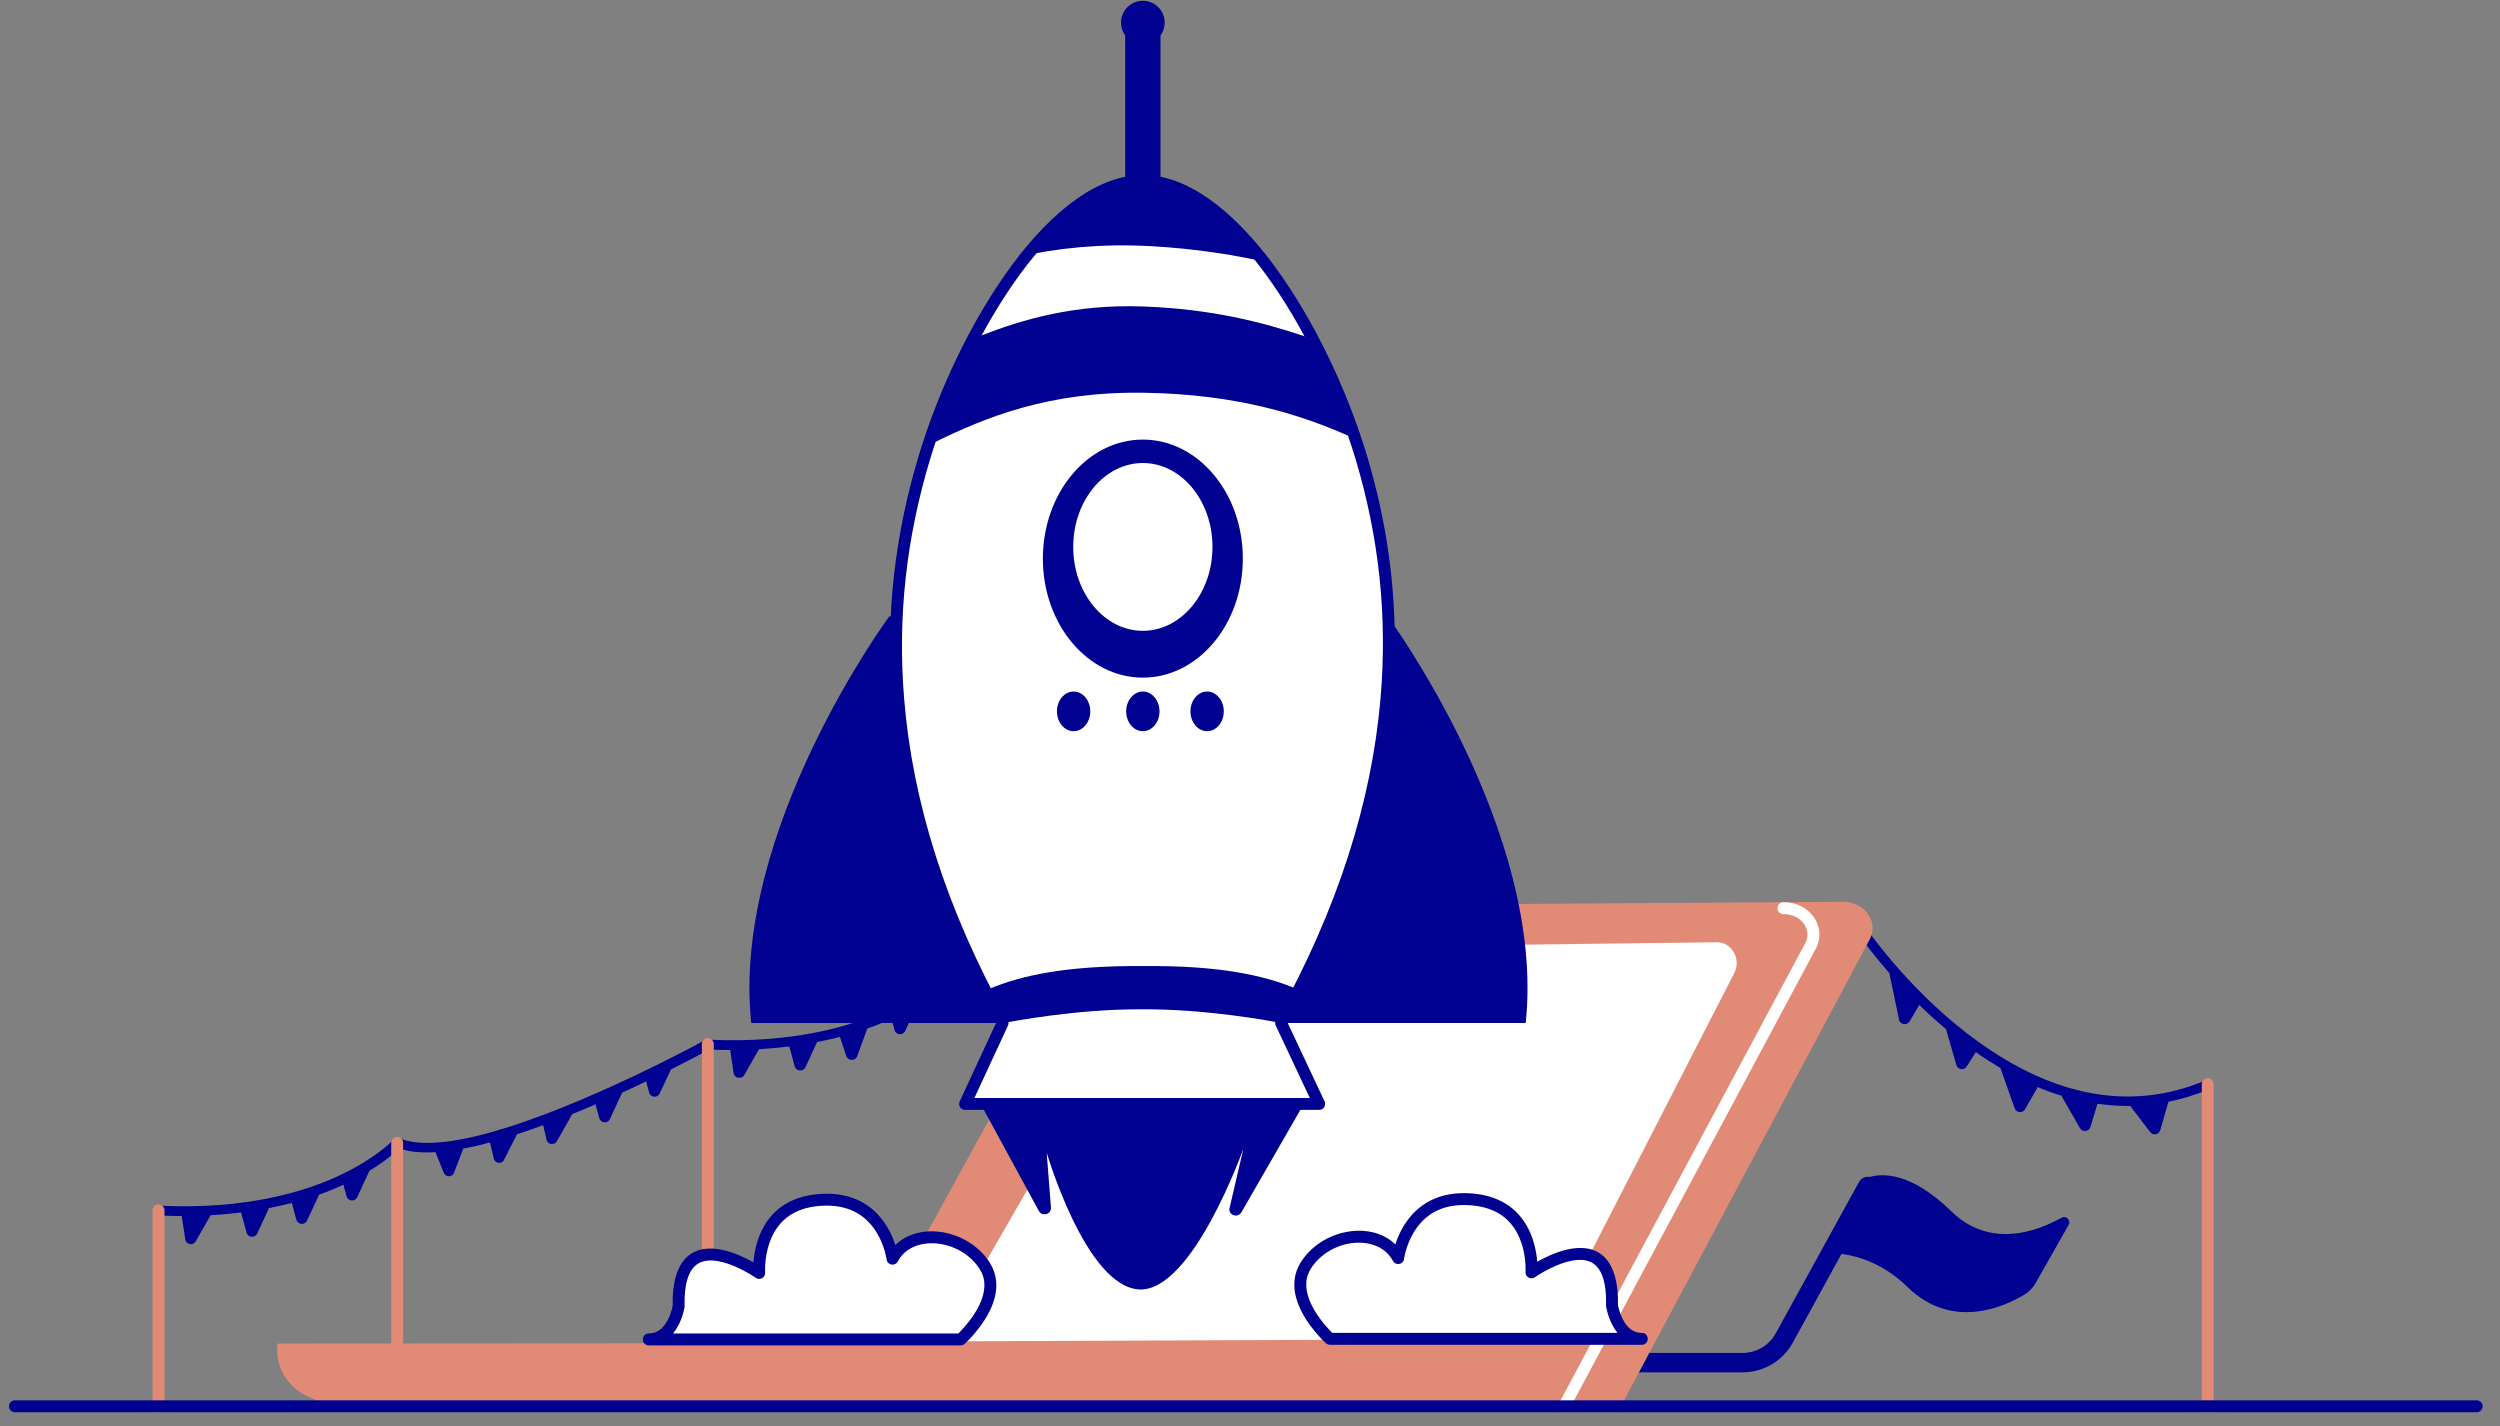 <svg width="142" height="81" viewBox="0 0 142 81" fill="none" xmlns="http://www.w3.org/2000/svg">
<rect x="0" y="0" width="142" height="81" fill="#808080" stroke="none"/>
<path fill-rule="evenodd" clip-rule="evenodd" d="M117.083 69.172C115.652 69.972 113.004 70.93 110.818 68.789C108.565 66.591 106.953 66.637 106.198 66.851C105.973 66.806 105.725 66.907 105.601 67.121L100.858 75.741C100.486 76.417 99.765 76.845 98.987 76.845H83.539C83.235 76.845 82.987 77.093 82.987 77.397C82.987 77.701 83.235 77.949 83.539 77.949H98.987C100.17 77.949 101.252 77.307 101.827 76.27L104.598 71.222C105.635 71.358 107.043 71.82 108.362 73.115C110.908 75.594 113.894 74.197 114.987 73.532C115.258 73.375 115.472 73.138 115.629 72.868L117.489 69.589C117.658 69.318 117.353 69.014 117.083 69.172Z" fill="#000091"/>
<path fill-rule="evenodd" clip-rule="evenodd" d="M40.418 59.2C40.35 59.053 40.17 58.997 40.035 59.076C39.99 59.099 39.517 59.392 37.455 60.417L36.508 60.879C32.012 63.042 25.376 65.792 22.683 64.653C22.57 64.609 22.446 64.631 22.367 64.721C22.356 64.732 21.387 65.78 19.269 66.772C17.32 67.684 13.962 68.721 9.06 68.484C8.891 68.473 8.745 68.62 8.779 68.8C8.801 68.935 8.914 69.025 9.049 69.037C9.488 69.059 9.905 69.07 10.322 69.07L10.525 70.4C10.57 70.693 10.965 70.772 11.111 70.513L11.967 69.025C12.565 68.992 13.139 68.935 13.691 68.868L14.007 70.017C14.086 70.299 14.48 70.332 14.604 70.073L15.28 68.62C15.742 68.53 16.17 68.428 16.576 68.327L16.835 69.284C16.914 69.566 17.308 69.6 17.432 69.341L18.131 67.853C18.649 67.673 19.1 67.482 19.505 67.29L19.686 67.955C19.765 68.237 20.159 68.27 20.283 68.011L20.982 66.501C21.894 65.949 22.435 65.465 22.672 65.228C23.246 65.431 23.945 65.487 24.734 65.442L25.207 66.614C25.32 66.885 25.691 66.873 25.793 66.603L26.311 65.239C26.807 65.149 27.314 65.037 27.832 64.89L28.046 65.803C28.114 66.096 28.508 66.141 28.632 65.87L29.364 64.428C29.86 64.27 30.356 64.09 30.852 63.91L31.043 64.732C31.111 65.014 31.483 65.07 31.629 64.823L32.508 63.279C32.948 63.099 33.387 62.918 33.827 62.727L34.041 63.516C34.12 63.797 34.514 63.831 34.638 63.572L35.336 62.062C35.81 61.848 36.26 61.634 36.7 61.42L36.869 62.062C36.948 62.344 37.342 62.377 37.466 62.118L38.108 60.744C39.855 59.865 40.181 59.662 40.35 59.572C40.418 59.493 40.486 59.335 40.418 59.2Z" fill="#000091"/>
<path fill-rule="evenodd" clip-rule="evenodd" d="M53.838 55.222C53.725 55.177 53.601 55.2 53.522 55.29C53.511 55.301 52.542 56.349 50.424 57.341C48.474 58.254 45.117 59.29 40.215 59.053C40.046 59.042 39.9 59.189 39.934 59.369C39.956 59.504 40.069 59.594 40.204 59.606C40.643 59.628 41.06 59.639 41.477 59.639L41.669 60.947C41.714 61.251 42.12 61.33 42.277 61.059L43.111 59.594C43.708 59.56 44.283 59.504 44.835 59.437L45.139 60.563C45.218 60.856 45.624 60.89 45.748 60.62L46.412 59.189C46.874 59.099 47.303 58.997 47.708 58.896L48.069 59.977C48.17 60.27 48.576 60.282 48.688 59.989L49.263 58.422C49.782 58.242 50.232 58.051 50.638 57.859L50.807 58.501C50.886 58.794 51.291 58.828 51.415 58.558L52.103 57.082C53.015 56.53 53.556 56.045 53.793 55.808" fill="#000091"/>
<path fill-rule="evenodd" clip-rule="evenodd" d="M125.624 61.532C125.567 61.386 125.398 61.307 125.263 61.375C120.925 63.189 116.362 62.276 111.708 58.682C108.204 55.977 105.973 52.676 105.95 52.654C105.86 52.53 105.691 52.496 105.567 52.575C105.443 52.665 105.41 52.834 105.488 52.958C105.5 52.98 106.153 53.949 107.314 55.268L107.866 57.916C107.922 58.209 108.317 58.265 108.463 58.017L109.015 57.082C109.488 57.544 109.996 58.006 110.536 58.456L111.122 60.496C111.201 60.766 111.562 60.811 111.708 60.575L112.227 59.763C112.688 60.09 113.15 60.383 113.624 60.665L114.435 62.952C114.525 63.211 114.886 63.245 115.021 63.008L115.742 61.746C116.193 61.938 116.632 62.096 117.083 62.231L118.142 64.079C118.288 64.327 118.649 64.282 118.739 64.011L119.134 62.693C119.708 62.772 120.283 62.817 120.857 62.817C120.903 62.817 120.948 62.817 120.993 62.817L122.131 64.304C122.288 64.518 122.627 64.451 122.705 64.192L123.167 62.58C123.934 62.422 124.688 62.197 125.443 61.882C125.59 61.825 125.68 61.668 125.624 61.532Z" fill="#000091"/>
<path fill-rule="evenodd" clip-rule="evenodd" d="M9.004 68.406C9.184 68.406 9.331 68.546 9.341 68.724L9.342 68.744V79.876C9.342 80.063 9.191 80.214 9.004 80.214C8.824 80.214 8.677 80.073 8.667 79.896L8.666 79.876V68.744C8.666 68.557 8.817 68.406 9.004 68.406Z" fill="#E18B76"/>
<path fill-rule="evenodd" clip-rule="evenodd" d="M22.559 64.575C22.739 64.575 22.886 64.715 22.896 64.893L22.897 64.913V79.696C22.897 79.882 22.746 80.034 22.559 80.034C22.379 80.034 22.232 79.893 22.221 79.716L22.221 79.696V64.913C22.221 64.726 22.372 64.575 22.559 64.575Z" fill="#E18B76"/>
<path fill-rule="evenodd" clip-rule="evenodd" d="M40.204 58.963C40.384 58.963 40.531 59.104 40.541 59.282L40.542 59.301V79.673C40.542 79.86 40.391 80.011 40.204 80.011C40.024 80.011 39.877 79.871 39.867 79.693L39.866 79.673V59.301C39.866 59.115 40.017 58.963 40.204 58.963Z" fill="#E18B76"/>
<path fill-rule="evenodd" clip-rule="evenodd" d="M125.398 61.239C125.578 61.239 125.726 61.38 125.736 61.558L125.736 61.578V79.876C125.736 80.063 125.585 80.214 125.398 80.214C125.218 80.214 125.071 80.073 125.061 79.896L125.06 79.876V61.578C125.06 61.391 125.212 61.239 125.398 61.239Z" fill="#E18B76"/>
<path fill-rule="evenodd" clip-rule="evenodd" d="M104.666 51.222L63.877 51.493C63.224 51.493 62.638 51.831 62.367 52.349L49.207 76.293L15.765 76.316C15.765 76.316 15.19 79.673 20.001 79.876L92.114 79.786L106.198 53.363C106.739 52.361 105.905 51.211 104.666 51.222Z" fill="#E18B76"/>
<path fill-rule="evenodd" clip-rule="evenodd" d="M53.398 76.192L87.843 76.045L98.503 55.279C98.919 54.479 98.367 53.51 97.511 53.521L66.21 53.904L53.398 76.192Z" fill="white"/>
<path fill-rule="evenodd" clip-rule="evenodd" d="M101.294 51.245C102.77 51.232 103.776 52.61 103.158 53.846L103.139 53.883L89.189 79.945C89.101 80.11 88.896 80.172 88.732 80.084C88.573 79.999 88.51 79.806 88.584 79.645L88.593 79.626L102.542 53.566C102.946 52.801 102.306 51.912 101.3 51.921C101.113 51.923 100.961 51.773 100.959 51.586C100.957 51.399 101.107 51.247 101.294 51.245Z" fill="white"/>
<path fill-rule="evenodd" clip-rule="evenodd" d="M55.235 61.848L59.01 68.789C59.201 69.115 59.697 68.98 59.697 68.609L59.449 65.454C59.449 65.454 61.657 73.048 64.689 73.239C67.719 73.431 70.626 65.239 70.626 65.239L69.826 68.676C69.826 69.059 70.322 69.183 70.514 68.856L74.548 61.848" fill="#000091"/>
<path fill-rule="evenodd" clip-rule="evenodd" d="M50.514 35.008C50.514 35.008 41.511 47.2 42.672 58.107H62.536V34.749L50.514 35.008Z" fill="#000091"/>
<path fill-rule="evenodd" clip-rule="evenodd" d="M78.818 35.008C78.818 35.008 87.821 47.2 86.66 58.107H66.796V34.749L78.818 35.008Z" fill="#000091"/>
<path fill-rule="evenodd" clip-rule="evenodd" d="M72.767 58.107C80.395 44.394 79.562 33.51 77.342 26.051C75.111 18.592 69.883 10.276 64.914 10.276C59.945 10.276 54.717 18.592 52.486 26.051C50.255 33.51 49.319 44.394 56.948 58.107L54.818 62.704H74.931L72.767 58.107Z" fill="white"/>
<path fill-rule="evenodd" clip-rule="evenodd" d="M64.914 9.938C62.441 9.938 59.833 11.848 57.4 15.166C55.223 18.137 53.318 22.089 52.162 25.954C50.843 30.362 50.283 34.896 50.683 39.761L50.698 39.939C51.197 45.695 53.038 51.667 56.442 57.89L56.569 58.121L54.511 62.562C54.407 62.786 54.571 63.042 54.818 63.042H74.931L74.95 63.042C75.187 63.029 75.339 62.779 75.237 62.56L73.147 58.119L73.275 57.886C76.717 51.594 78.579 45.563 79.084 39.763C79.51 34.883 78.97 30.335 77.666 25.954C76.51 22.089 74.605 18.137 72.427 15.166C69.995 11.848 67.387 9.938 64.914 9.938ZM64.914 10.614C67.12 10.614 69.564 12.404 71.882 15.566C74.012 18.472 75.884 22.354 77.018 26.148C78.298 30.45 78.828 34.913 78.411 39.705C77.904 45.526 76.004 51.594 72.472 57.943L72.461 57.963C72.419 58.054 72.418 58.16 72.462 58.251L74.398 62.366H55.347L57.254 58.249C57.3 58.151 57.296 58.037 57.243 57.943C53.715 51.601 51.835 45.536 51.356 39.706C50.964 34.929 51.514 30.479 52.809 26.148C53.944 22.354 55.816 18.472 57.946 15.566C60.263 12.404 62.708 10.614 64.914 10.614Z" fill="#000091"/>
<path fill-rule="evenodd" clip-rule="evenodd" d="M64.914 38.49C68.05 38.49 70.593 35.463 70.593 31.73C70.593 27.996 68.05 24.969 64.914 24.969C61.778 24.969 59.235 27.996 59.235 31.73C59.235 35.463 61.778 38.49 64.914 38.49Z" fill="#000091"/>
<path fill-rule="evenodd" clip-rule="evenodd" d="M64.914 41.532C65.437 41.532 65.86 41.028 65.86 40.406C65.86 39.783 65.437 39.279 64.914 39.279C64.391 39.279 63.967 39.783 63.967 40.406C63.967 41.028 64.391 41.532 64.914 41.532Z" fill="#000091"/>
<path fill-rule="evenodd" clip-rule="evenodd" d="M68.564 41.532C69.087 41.532 69.511 41.028 69.511 40.406C69.511 39.783 69.087 39.279 68.564 39.279C68.042 39.279 67.618 39.783 67.618 40.406C67.618 41.028 68.042 41.532 68.564 41.532Z" fill="#000091"/>
<path fill-rule="evenodd" clip-rule="evenodd" d="M60.981 41.532C61.504 41.532 61.928 41.028 61.928 40.406C61.928 39.783 61.504 39.279 60.981 39.279C60.459 39.279 60.035 39.783 60.035 40.406C60.035 41.028 60.459 41.532 60.981 41.532Z" fill="#000091"/>
<path fill-rule="evenodd" clip-rule="evenodd" d="M64.914 36.169C67.285 36.169 69.207 33.884 69.207 31.065C69.207 28.246 67.285 25.961 64.914 25.961C62.543 25.961 60.621 28.246 60.621 31.065C60.621 33.884 62.543 36.169 64.914 36.169Z" fill="white"/>
<path fill-rule="evenodd" clip-rule="evenodd" d="M64.914 25.622C62.342 25.622 60.283 28.071 60.283 31.065C60.283 34.059 62.342 36.507 64.914 36.507C67.486 36.507 69.545 34.059 69.545 31.065C69.545 28.071 67.486 25.622 64.914 25.622ZM64.914 26.299C67.084 26.299 68.869 28.421 68.869 31.065C68.869 33.709 67.084 35.831 64.914 35.831C62.744 35.831 60.959 33.709 60.959 31.065C60.959 28.421 62.744 26.299 64.914 26.299Z" fill="#000091"/>
<path fill-rule="evenodd" clip-rule="evenodd" d="M65.917 10.085V2.096C65.917 2.073 65.917 2.051 65.917 2.017C66.063 1.814 66.153 1.555 66.153 1.285C66.153 0.597 65.601 0.045 64.914 0.045C64.227 0.045 63.674 0.597 63.674 1.285C63.674 1.555 63.764 1.814 63.911 2.017C63.911 2.039 63.911 2.062 63.911 2.096V10.073C61.827 10.501 59.742 12.248 57.838 14.592C59.99 14.096 62.503 13.825 65.387 13.983C67.967 14.13 70.266 14.49 72.283 14.975C70.311 12.451 68.103 10.558 65.917 10.085Z" fill="#000091"/>
<path fill-rule="evenodd" clip-rule="evenodd" d="M74.165 19.121C71.674 18.287 68.812 17.555 64.97 17.409C61.049 17.262 58.074 18.141 55.629 19.099C54.559 21.082 53.714 23.042 53.026 25.149C55.956 23.718 59.55 22.209 65.06 22.31C70.3 22.4 73.905 23.561 76.643 24.777C75.979 22.806 75.167 20.992 74.165 19.121Z" fill="#000091"/>
<path fill-rule="evenodd" clip-rule="evenodd" d="M72.474 58.051C72.835 57.397 73.184 56.755 73.511 56.113C71.787 55.414 69.308 54.828 64.903 54.873C60.452 54.84 57.962 55.437 56.238 56.147C56.565 56.778 56.903 57.42 57.252 58.062C57.252 58.062 61.162 57.296 64.891 57.33C68.564 57.296 72.474 58.051 72.474 58.051Z" fill="#000091"/>
<path fill-rule="evenodd" clip-rule="evenodd" d="M93.252 76.045H75.539C75.539 76.045 72.993 73.758 74.165 71.887C75.336 70.017 78.412 69.566 79.415 71.459C79.415 71.459 79.855 67.842 83.562 68.124C87.28 68.406 86.987 72.27 86.987 72.27C86.987 72.27 91.686 68.947 91.562 74.141C91.55 74.13 91.843 76.045 93.252 76.045Z" fill="white"/>
<path fill-rule="evenodd" clip-rule="evenodd" d="M75.539 76.383H93.252L93.275 76.382C93.695 76.36 93.695 75.73 93.275 75.708L93.252 75.707C92.781 75.707 92.432 75.429 92.174 74.933C92.078 74.747 92.003 74.545 91.949 74.346C91.934 74.287 91.921 74.232 91.911 74.184L91.902 74.137L91.9 74.126L91.9 74.149C91.959 71.646 90.913 70.642 89.219 70.932C88.742 71.013 88.242 71.194 87.737 71.444L87.647 71.489C87.558 71.534 87.471 71.581 87.386 71.628L87.314 71.668L87.314 71.663C87.308 71.585 87.3 71.503 87.29 71.419C87.233 70.952 87.118 70.491 86.933 70.056C86.385 68.771 85.317 67.936 83.647 67.792L83.587 67.787C81.782 67.65 80.522 68.356 79.748 69.606L79.703 69.68C79.526 69.979 79.387 70.291 79.28 70.606L79.255 70.683L79.224 70.653C77.823 69.323 75.057 69.826 73.878 71.708C73.676 72.031 73.561 72.378 73.528 72.742C73.453 73.58 73.803 74.444 74.425 75.293C74.618 75.556 74.825 75.799 75.031 76.017L75.083 76.071C75.183 76.175 75.263 76.251 75.313 76.296C75.375 76.352 75.456 76.383 75.539 76.383ZM83.536 68.461C84.979 68.57 85.853 69.245 86.311 70.322C86.47 70.693 86.569 71.094 86.618 71.501C86.65 71.759 86.659 71.988 86.653 72.168L86.651 72.217L86.65 72.245C86.629 72.524 86.935 72.704 87.167 72.557L87.227 72.516L87.305 72.464C87.34 72.442 87.376 72.419 87.416 72.394C87.606 72.277 87.815 72.159 88.037 72.05C88.488 71.827 88.929 71.667 89.333 71.598C89.899 71.501 90.341 71.59 90.649 71.885L90.67 71.906C91.032 72.271 91.235 72.954 91.226 74.009L91.224 74.113L91.224 74.124L91.224 74.164L91.226 74.189L91.229 74.207C91.231 74.223 91.234 74.241 91.237 74.261L91.241 74.282C91.254 74.352 91.273 74.434 91.297 74.521C91.362 74.764 91.454 75.012 91.574 75.245L91.595 75.283C91.667 75.417 91.746 75.541 91.832 75.654L91.874 75.707H75.674L75.645 75.679C75.607 75.64 75.565 75.598 75.521 75.552C75.334 75.354 75.145 75.132 74.97 74.893C74.437 74.165 74.144 73.443 74.201 72.802C74.225 72.543 74.306 72.299 74.451 72.067C75.528 70.347 78.226 70.046 79.091 71.571L79.117 71.617C79.268 71.904 79.693 71.832 79.748 71.52L79.754 71.474C79.758 71.451 79.763 71.42 79.771 71.379C79.791 71.274 79.819 71.156 79.856 71.029C79.961 70.664 80.114 70.3 80.323 69.962C80.969 68.918 81.994 68.344 83.536 68.461Z" fill="#000091"/>
<path fill-rule="evenodd" clip-rule="evenodd" d="M36.858 76.079H54.57C54.57 76.079 57.117 73.792 55.945 71.921C54.773 70.051 51.697 69.6 50.694 71.493C50.694 71.493 50.255 67.876 46.548 68.158C42.829 68.439 43.122 72.304 43.122 72.304C43.122 72.304 38.424 68.98 38.548 74.175C38.559 74.163 38.266 76.068 36.858 76.079Z" fill="white"/>
<path fill-rule="evenodd" clip-rule="evenodd" d="M36.858 76.417H54.57C54.654 76.417 54.734 76.386 54.796 76.33L54.824 76.305C54.884 76.249 54.971 76.164 55.078 76.051C55.285 75.833 55.491 75.59 55.684 75.326C56.306 74.478 56.657 73.614 56.581 72.776C56.548 72.411 56.434 72.064 56.231 71.742L56.191 71.678C54.989 69.849 52.27 69.372 50.885 70.687L50.855 70.716L50.829 70.639C50.714 70.298 50.56 69.96 50.361 69.64C49.596 68.404 48.356 67.7 46.584 67.816L46.522 67.821C44.818 67.95 43.73 68.79 43.176 70.09C42.991 70.525 42.877 70.986 42.82 71.453L42.812 71.516C42.808 71.557 42.804 71.598 42.8 71.638L42.795 71.702L42.724 71.662C42.611 71.599 42.493 71.537 42.372 71.478C41.867 71.228 41.367 71.047 40.891 70.966L40.84 70.957C39.192 70.699 38.171 71.685 38.208 74.108L38.209 74.16L38.204 74.19C38.194 74.243 38.179 74.307 38.16 74.378C38.107 74.576 38.032 74.777 37.935 74.962L37.916 74.999C37.666 75.459 37.333 75.723 36.89 75.74L36.855 75.741C36.406 75.745 36.409 76.417 36.858 76.417ZM49.786 69.996C49.995 70.334 50.149 70.698 50.254 71.063C50.29 71.19 50.318 71.308 50.338 71.413L50.353 71.496L50.359 71.534C50.398 71.856 50.82 71.94 50.983 71.669L50.993 71.651C51.828 70.074 54.57 70.363 55.658 72.101C55.803 72.332 55.885 72.577 55.908 72.836C55.966 73.477 55.673 74.199 55.139 74.927C54.964 75.166 54.776 75.387 54.588 75.585L54.556 75.619L54.494 75.683C54.474 75.703 54.454 75.722 54.435 75.741L38.231 75.741L38.234 75.738C38.346 75.6 38.446 75.445 38.535 75.274C38.656 75.042 38.747 74.796 38.813 74.554C38.836 74.467 38.855 74.386 38.868 74.316L38.875 74.275C38.877 74.263 38.879 74.251 38.881 74.241L38.883 74.223L38.885 74.198L38.886 74.159L38.885 74.146L38.883 74.043C38.874 72.968 39.085 72.279 39.461 71.919C39.769 71.623 40.211 71.535 40.777 71.632C41.181 71.701 41.622 71.861 42.072 72.084C42.294 72.193 42.503 72.311 42.693 72.428L42.769 72.476C42.781 72.483 42.793 72.491 42.804 72.498L42.883 72.55L42.927 72.58C43.155 72.742 43.467 72.572 43.46 72.297L43.457 72.239C43.45 72.054 43.457 71.812 43.491 71.535C43.541 71.127 43.64 70.727 43.798 70.355C44.251 69.294 45.106 68.623 46.514 68.5L46.573 68.495C48.115 68.378 49.14 68.952 49.786 69.996Z" fill="#000091"/>
<path fill-rule="evenodd" clip-rule="evenodd" d="M140.677 79.538C140.864 79.538 141.015 79.689 141.015 79.876C141.015 80.056 140.875 80.203 140.697 80.213L140.677 80.214H0.846C0.66 80.214 0.508 80.063 0.508 79.876C0.508 79.696 0.649 79.549 0.826 79.539L0.846 79.538H140.677Z" fill="#000091"/>
</svg>
